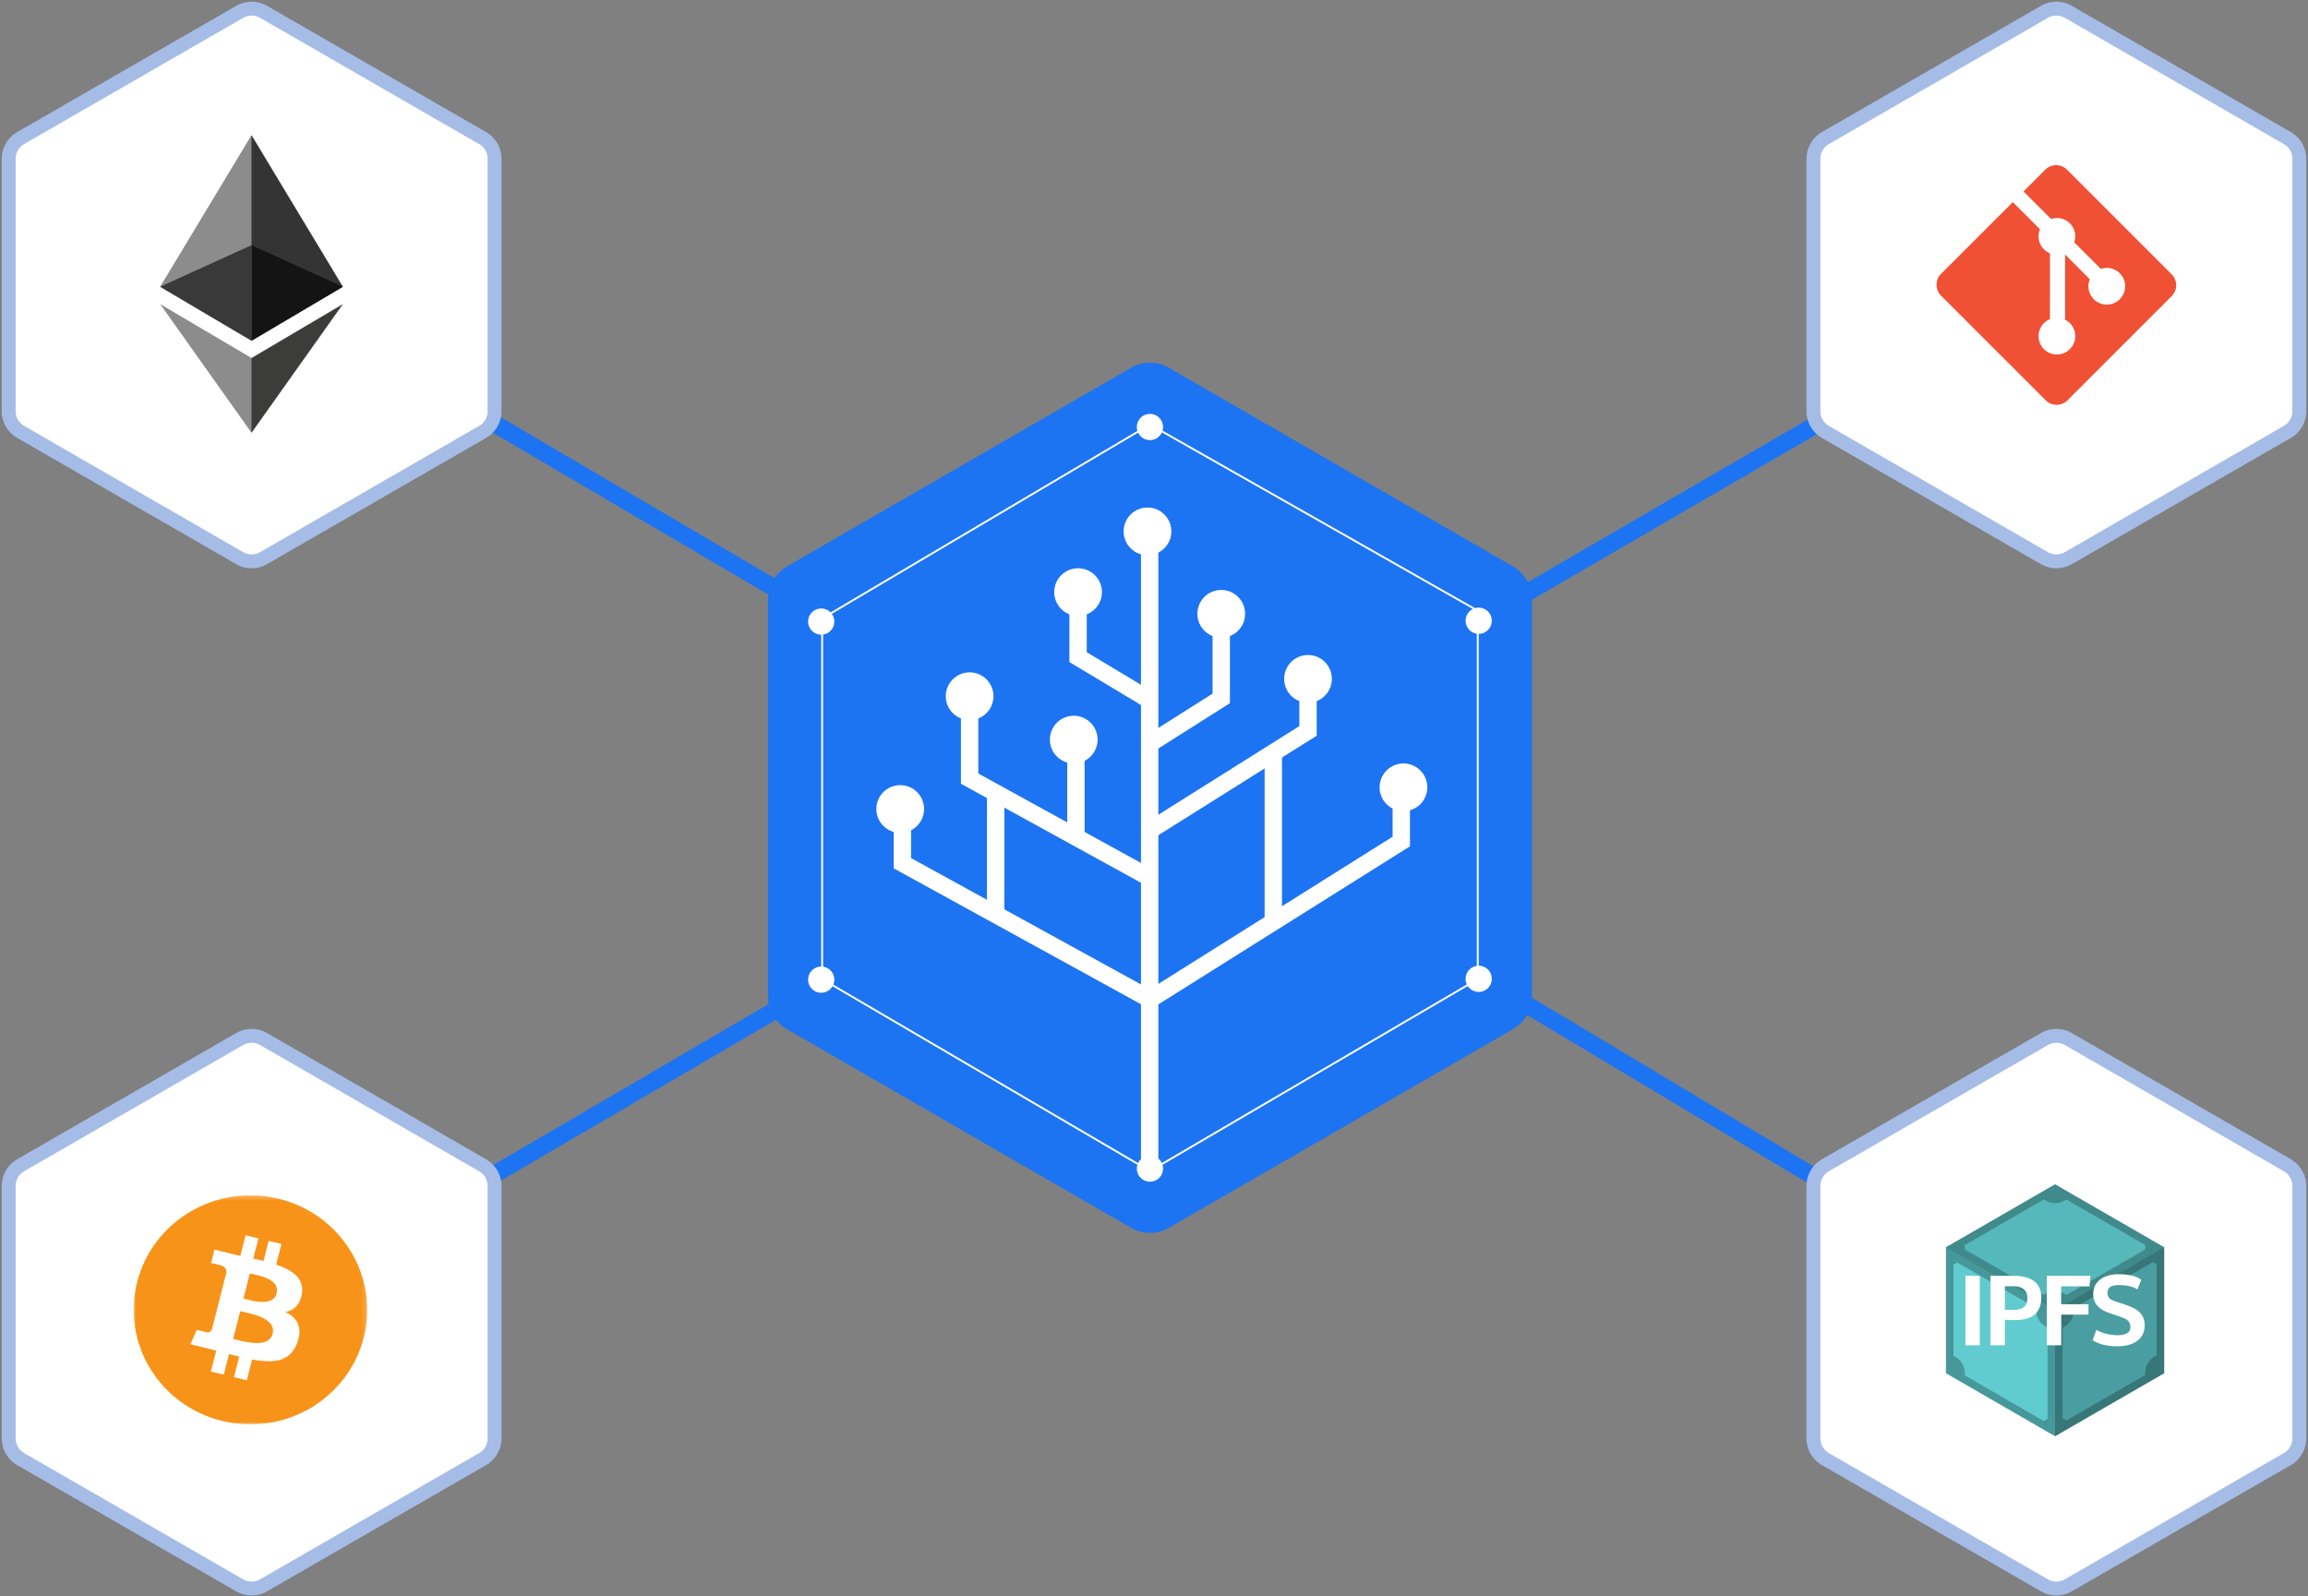 <svg style="max-width:100%;" width="532" viewBox="0 0 532 368" xmlns="http://www.w3.org/2000/svg" xmlns:xlink="http://www.w3.org/1999/xlink">
  <rect x="0" y="0" width="532" height="368" fill="#808080" stroke="none"/>
  <title>
    ipld-hero
  </title>
  <defs>
    <path id="a" d="M0 53.068V.262h53.845v52.806z"/>
  </defs>
  <g fill="none" fill-rule="evenodd">
    <g stroke="#1D74F2" stroke-width="4">
      <path class="ipld-logo-connector" d="M189.02 141.763l-75.641-44.46"/>
      <path class="ipld-logo-connector" d="M341.004 142.994l79.152-45.996"/>
      <path class="ipld-logo-connector" d="M341.652 225.478l77.485 46.395"/>
      <path class="ipld-logo-connector" d="M190.016 226.271l-76.711 44.849"/>
    </g>
    <g class="ipld-logo">
      <path d="M353.101 229.707v-91.575c0-3.118-1.663-6-4.364-7.559l-79.306-45.787a8.73 8.73 0 0 0-8.729 0l-79.306 45.787a8.728 8.728 0 0 0-4.364 7.56v91.574c0 3.119 1.663 6 4.364 7.56l79.306 45.787a8.73 8.73 0 0 0 8.729 0l79.306-45.788a8.729 8.729 0 0 0 4.364-7.559z" fill="#1D74F2" fill-rule="nonzero"/>
      <g transform="translate(186.222 94.965)" fill-rule="nonzero" fill="#FFF">
        <path d="M78.844 175.25L3.068 130.88V47.492L78.842 2.66l.108.061 75.67 42.983v85.178l-.106.062-75.67 44.308zM3.499 130.634l75.345 44.119 75.345-44.119v-84.68L78.846 3.157 3.5 47.736v82.897z"/>
        <g transform="translate(0 44.959)">
          <circle cx="3.068" cy="85.922" r="3.027"/>
          <circle cx="3.068" cy="3.37" r="3.027"/>
        </g>
        <g transform="translate(151.268 44.959)">
          <circle cx="3.352" cy="85.728" r="3.027"/>
          <circle cx="3.352" cy="3.177" r="3.027"/>
        </g>
        <circle cx="78.844" cy="174.434" r="3.027"/>
        <circle cx="78.842" cy="3.475" r="3.027"/>
      </g>
      <g transform="translate(202 117)">
        <path class="ipld-logo-trunk" d="M63 149.5V9" stroke="#FFF" stroke-width="4" stroke-linecap="square"/>
        <path class="ipld-logo-branch" stroke="#FFF" stroke-width="4" stroke-linecap="square" d="M64.5 112.5L121 77v-9.513"/>
        <path class="ipld-logo-branch" stroke="#FFF" stroke-width="4" stroke-linecap="square" d="M61.5 112.5L6 82v-9.014"/>
        <path class="ipld-logo-branch" stroke="#FFF" stroke-width="4" stroke-linecap="square" d="M61.5 84.5l-40-22V47.492"/>
        <path class="ipld-logo-branch" stroke="#FFF" stroke-width="4" stroke-linecap="square" d="M64.5 73.5l35-22V43"/>
        <path class="ipld-logo-branch" d="M27.5 91.5v-24" stroke="#FFF" stroke-width="4" stroke-linecap="square"/>
        <path class="ipld-logo-branch" stroke="#FFF" stroke-width="4" stroke-linecap="square" d="M61.5 43.5l-15-9V22.99"/>
        <path class="ipld-logo-branch" d="M46 73.5v-16" stroke="#FFF" stroke-width="4" stroke-linecap="square"/>
        <path class="ipld-logo-branch" stroke="#FFF" stroke-width="4" stroke-linecap="square" d="M64.5 53.5l15-9.5V29"/>
        <path class="ipld-logo-branch" d="M91.5 94.5v-37" stroke="#FFF" stroke-width="4" stroke-linecap="square"/>
        <circle class="ipld-logo-leaf" fill="#FFF" cx="5.5" cy="69.5" r="5.5"/>
        <circle class="ipld-logo-leaf" fill="#FFF" cx="21.5" cy="43.5" r="5.5"/>
        <circle class="ipld-logo-leaf" fill="#FFF" cx="45.5" cy="53.5" r="5.5"/>
        <circle class="ipld-logo-leaf" fill="#FFF" cx="46.5" cy="19.5" r="5.5"/>
        <circle class="ipld-logo-leaf" fill="#FFF" cx="62.5" cy="5.5" r="5.5"/>
        <circle class="ipld-logo-leaf" fill="#FFF" cx="79.5" cy="24.5" r="5.5"/>
        <circle class="ipld-logo-leaf" fill="#FFF" cx="99.5" cy="39.5" r="5.5"/>
        <circle class="ipld-logo-leaf" fill="#FFF" cx="121.5" cy="64.5" r="5.5"/>
      </g>
    </g>
    <path d="M114 94.778V36.622c0-1.98-1.058-3.81-2.776-4.801L60.776 2.743a5.56 5.56 0 0 0-5.552 0L4.776 31.82A5.541 5.541 0 0 0 2 36.621v58.157c0 1.98 1.058 3.81 2.776 4.801l50.448 29.078a5.56 5.56 0 0 0 5.552 0l50.448-29.078a5.542 5.542 0 0 0 2.776-4.8" stroke="#A5BCE7" stroke-width="3.2" fill="#FFF"/>
    <g fill-rule="nonzero">
      <path fill="#343434" d="M57.975 31.152l-.46 1.564V78.09l.46.459L79.037 66.1z"/>
      <path fill="#8C8C8C" d="M57.975 31.152L36.912 66.1l21.063 12.45V56.526z"/>
      <path fill="#3C3C3B" d="M57.975 82.538l-.26.316v16.164l.26.757 21.075-29.68z"/>
      <path fill="#8C8C8C" d="M57.975 99.775V82.538L36.912 70.094z"/>
      <path fill="#141414" d="M57.975 78.55L79.037 66.1l-21.062-9.573z"/>
      <path fill="#393939" d="M36.912 66.1l21.063 12.45V56.527z"/>
    </g>
    <path d="M530 331.578v-58.156c0-1.98-1.058-3.81-2.776-4.801l-50.448-29.078a5.56 5.56 0 0 0-5.552 0l-50.448 29.077a5.541 5.541 0 0 0-2.776 4.801v58.157c0 1.98 1.058 3.81 2.776 4.801l50.448 29.078a5.56 5.56 0 0 0 5.552 0l50.448-29.078a5.542 5.542 0 0 0 2.776-4.8" stroke="#A5BCE7" stroke-width="3.2" fill="#FFF"/>
    <g fill-rule="nonzero">
      <path fill="#4A9EA1" d="M448.548 316.577l25.15 14.521 25.152-14.521v-29.042l-25.151-14.52-25.151 14.521z"/>
      <path d="M471.102 276.513l-18.235 10.528c.037.324.037.65 0 .974l18.237 10.529a4.356 4.356 0 0 1 5.172 0l18.237-10.529a4.35 4.35 0 0 1 0-.974l-18.236-10.528a4.356 4.356 0 0 1-5.173 0h-.002zm25.162 14.41l-18.256 10.647a4.356 4.356 0 0 1-2.587 4.48l.02 20.94c.3.13.583.294.845.487l18.236-10.529a4.356 4.356 0 0 1 2.587-4.48v-21.057a4.356 4.356 0 0 1-.844-.487h-.001zm-45.13.118a4.355 4.355 0 0 1-.844.487v21.057a4.356 4.356 0 0 1 2.586 4.48l18.236 10.527c.262-.194.545-.357.844-.487v-21.056a4.356 4.356 0 0 1-2.587-4.48l-18.235-10.529z" fill="#63D3D7"/>
      <g fill="#000">
        <path fill-opacity=".251" d="M473.698 331.099l25.15-14.522v-29.042l-25.15 14.521z"/>
        <path fill-opacity=".039" d="M473.698 331.099v-29.044l-25.151-14.52v29.042z"/>
        <path fill-opacity=".13" d="M448.547 287.535l25.15 14.521 25.152-14.521-25.151-14.521z"/>
      </g>
      <g fill="#FFF">
        <path d="M456.352 294.114h-3.314v16.018h3.313z"/>
        <path d="M462.124 310.132v-5.876c.817.068 1.633.068 2.314.068 4.72 0 6.08-2.337 6.08-5.219 0-3.494-2.495-4.991-6.352-4.991h-5.355v16.018h3.313zm1.792-8.145c-.612 0-1.52 0-1.792-.023v-5.444h2.064c1.997 0 3.132.953 3.132 2.7v.045c0 1.362-.5 2.723-3.404 2.723z"/>
        <path d="M481.861 294.114H471.81v16.018h3.312v-7.056h6.285v-2.405H475.1v-4.131h6.534z"/>
        <path d="M492.702 297.245l.862-2.224c-1.293-.93-3.04-1.27-5.241-1.27-3.2 0-5.831 1.497-5.831 4.56 0 2.746 2.02 3.835 4.038 4.493l2.02.68c1.384.477 2.518.93 2.518 2.428 0 1.361-1.18 1.906-2.972 1.906-1.815 0-3.766-.545-4.878-1.248l-.862 2.405c1.452.93 3.29 1.384 5.763 1.384 3.516 0 6.24-1.543 6.24-4.833 0-3.063-2.338-4.038-4.697-4.832l-2.201-.726c-.953-.318-1.68-.75-1.68-1.974 0-1.248 1.022-1.747 2.542-1.747 1.86 0 3.312.34 4.379.998z"/>
      </g>
    </g>
    <g>
      <path d="M114 331.578v-58.156c0-1.98-1.058-3.81-2.776-4.801l-50.448-29.078a5.56 5.56 0 0 0-5.552 0L4.776 268.62A5.541 5.541 0 0 0 2 273.421v58.157c0 1.98 1.058 3.81 2.776 4.801l50.448 29.078a5.56 5.56 0 0 0 5.552 0l50.448-29.078a5.542 5.542 0 0 0 2.776-4.8" stroke="#A5BCE7" stroke-width="3.2" fill="#FFF"/>
      <g transform="translate(30.8 275.3)">
        <mask id="b" fill="#fff">
          <use xlink:href="#a"/>
        </mask>
        <path d="M53.04 33.053c-3.597 14.145-18.207 22.752-32.632 19.225C5.987 48.75-2.792 34.425.807 20.28 4.4 6.135 19.01-2.474 33.432 1.051 47.858 4.58 56.635 18.908 53.04 33.054" fill="#F8931A" mask="url(#b)"/>
      </g>
      <path d="M63.754 298.152c-.833 3.274-5.975 1.61-7.642 1.203l1.471-5.784c1.667.407 7.038 1.168 6.171 4.581m-.914 9.335c-.913 3.597-7.09 1.652-9.093 1.165l1.623-6.378c2.003.49 8.424 1.461 7.47 5.213m6.75-9.283c.535-3.512-2.192-5.4-5.923-6.661l1.211-4.759-2.955-.721-1.177 4.633c-.777-.19-1.574-.369-2.368-.546l1.187-4.665-2.952-.722-1.213 4.757a95.73 95.73 0 0 1-1.885-.434l.003-.015-4.074-.998-.787 3.094s2.193.494 2.146.523c1.196.293 1.413 1.07 1.377 1.685l-1.379 5.422c.083.021.19.051.308.096l-.312-.075-1.932 7.595c-.147.357-.518.891-1.355.688.03.042-2.146-.525-2.146-.525l-1.468 3.316 3.846.94c.714.175 1.415.36 2.106.533l-1.224 4.813 2.951.722 1.212-4.762c.806.213 1.588.412 2.354.599l-1.207 4.739 2.955.722 1.222-4.804c5.037.935 8.825.558 10.42-3.91 1.285-3.597-.064-5.672-2.714-7.025 1.93-.438 3.384-1.682 3.772-4.255" fill="#FFF"/>
    </g>
    <g>
      <path d="M530 94.778V36.622c0-1.98-1.058-3.81-2.776-4.801L476.776 2.743a5.56 5.56 0 0 0-5.552 0L420.776 31.82A5.541 5.541 0 0 0 418 36.621v58.157c0 1.98 1.058 3.81 2.776 4.801l50.448 29.078a5.56 5.56 0 0 0 5.552 0l50.448-29.078a5.542 5.542 0 0 0 2.776-4.8" stroke="#A5BCE7" stroke-width="3.2" fill="#FFF"/>
      <path d="M500.575 63.24l-24.116-24.115a3.557 3.557 0 0 0-5.03 0l-5.007 5.009 6.351 6.352a4.223 4.223 0 0 1 5.35 5.385l6.122 6.123a4.224 4.224 0 0 1 4.373 1.004 4.232 4.232 0 0 1 0 5.985 4.232 4.232 0 0 1-6.908-4.603L476 58.67v15.026c.403.2.783.465 1.12.8a4.234 4.234 0 1 1-4.6-.923V58.407a4.232 4.232 0 0 1-2.297-5.55l-6.263-6.263-16.536 16.534a3.56 3.56 0 0 0 0 5.032l24.117 24.115a3.558 3.558 0 0 0 5.03 0l24.004-24.003a3.558 3.558 0 0 0 0-5.032" fill="#F05033"/>
    </g>
  </g>
</svg>
